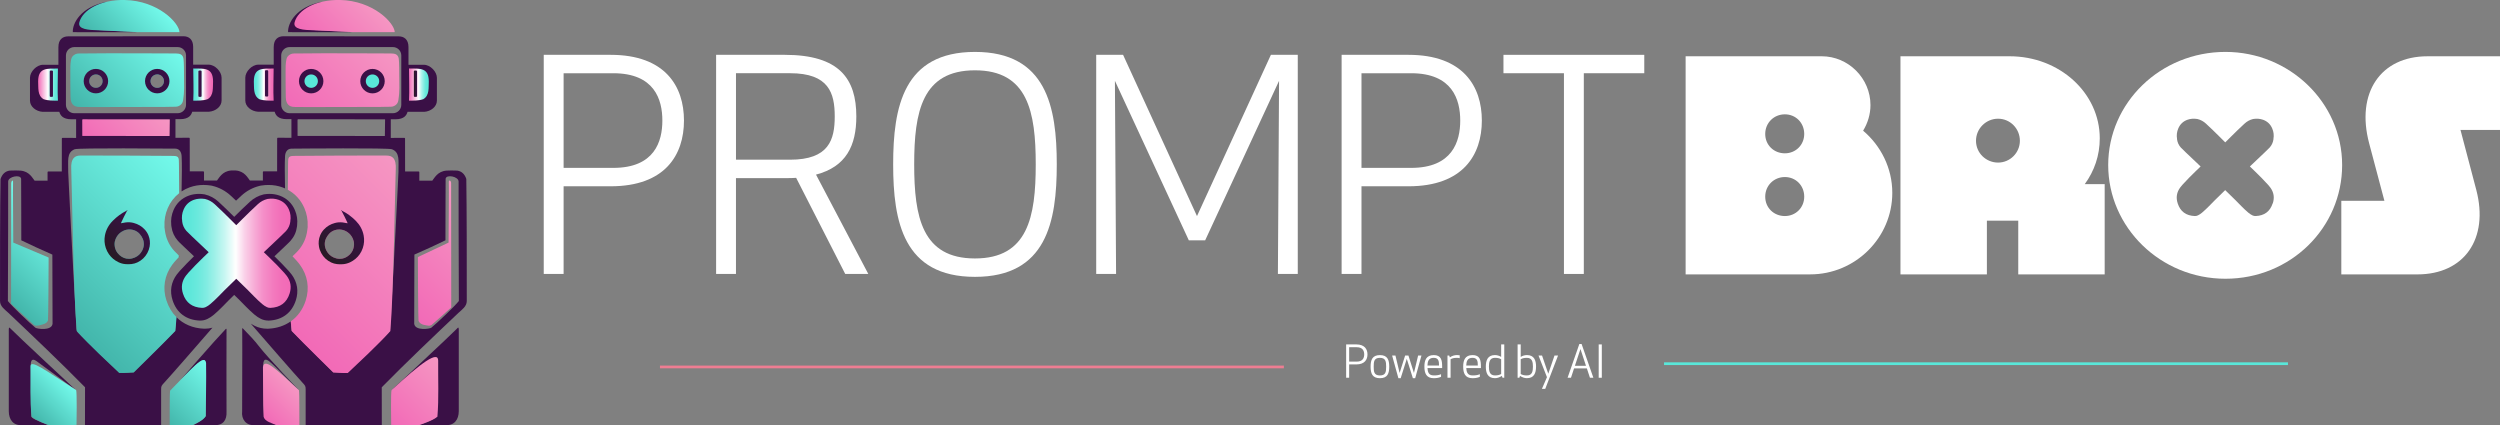 <?xml version="1.0" encoding="UTF-8"?>
<svg id="a" data-name="Layer 1" xmlns="http://www.w3.org/2000/svg" xmlns:xlink="http://www.w3.org/1999/xlink" viewBox="0 0 1292.12 219.81">
  <rect x="0" y="0" width="1292.12" height="219.81" fill="#808080" stroke="none"/>
  <defs>
    <linearGradient id="b" x1="140.74" y1="161.17" x2="211.76" y2="90.15" gradientUnits="userSpaceOnUse">
      <stop offset="0" stop-color="#f26ab7"/>
      <stop offset="1" stop-color="#f596c2"/>
    </linearGradient>
    <linearGradient id="c" x1="29.48" y1="161.29" x2="100.74" y2="90.03" gradientUnits="userSpaceOnUse">
      <stop offset="0" stop-color="#43b6ab"/>
      <stop offset="1" stop-color="#73faeb"/>
    </linearGradient>
    <linearGradient id="d" x1="45.35" y1="61.73" x2="86.27" y2="20.81" xlink:href="#c"/>
    <linearGradient id="e" x1="19.7" y1="43.72" x2="29.93" y2="43.72" gradientUnits="userSpaceOnUse">
      <stop offset="0" stop-color="#f26ab7"/>
      <stop offset=".5" stop-color="#fff"/>
      <stop offset=".52" stop-color="#ecfcfa"/>
      <stop offset=".6" stop-color="#bff5f0"/>
      <stop offset=".69" stop-color="#9af0e8"/>
      <stop offset=".77" stop-color="#7dece1"/>
      <stop offset=".84" stop-color="#69e9dc"/>
      <stop offset=".92" stop-color="#5de7d9"/>
      <stop offset="1" stop-color="#59e7d9"/>
    </linearGradient>
    <linearGradient id="f" x1="99.89" y1="43.72" x2="110.12" y2="43.72" gradientUnits="userSpaceOnUse">
      <stop offset="0" stop-color="#59e7d9"/>
      <stop offset=".07" stop-color="#5de7da"/>
      <stop offset=".15" stop-color="#6be9dd"/>
      <stop offset=".23" stop-color="#82ece2"/>
      <stop offset=".31" stop-color="#a2f1e9"/>
      <stop offset=".4" stop-color="#cbf7f3"/>
      <stop offset=".49" stop-color="#fdfefe"/>
      <stop offset=".5" stop-color="#fff"/>
      <stop offset=".5" stop-color="#fefdfe"/>
      <stop offset=".58" stop-color="#fad0e8"/>
      <stop offset=".67" stop-color="#f7abd6"/>
      <stop offset=".75" stop-color="#f58ec8"/>
      <stop offset=".84" stop-color="#f37abe"/>
      <stop offset=".92" stop-color="#f26eb8"/>
      <stop offset="1" stop-color="#f26ab7"/>
    </linearGradient>
    <linearGradient id="g" x1="131.2" y1="43.72" x2="141.43" y2="43.72" xlink:href="#f"/>
    <linearGradient id="h" x1="211.39" y1="43.72" x2="221.62" y2="43.72" xlink:href="#e"/>
    <linearGradient id="i" x1="86.78" y1="218.81" x2="112.63" y2="192.96" xlink:href="#c"/>
    <linearGradient id="j" x1="16.4" y1="215.45" x2="34.79" y2="197.05" xlink:href="#c"/>
    <linearGradient id="k" x1="53.85" y1="26.15" x2="79.46" y2=".54" xlink:href="#c"/>
    <linearGradient id="l" x1="-3" y1="148.22" x2="29.25" y2="115.97" xlink:href="#c"/>
    <linearGradient id="m" x1="134.92" y1="214.71" x2="151.23" y2="198.4" xlink:href="#b"/>
    <linearGradient id="n" x1="202.64" y1="220.08" x2="231.93" y2="190.79" xlink:href="#b"/>
    <linearGradient id="o" x1="165.11" y1="26.15" x2="190.72" y2=".54" xlink:href="#b"/>
    <linearGradient id="p" x1="156.61" y1="61.73" x2="197.53" y2="20.81" xlink:href="#b"/>
    <linearGradient id="q" x1="204.48" y1="154.33" x2="249.03" y2="109.79" xlink:href="#b"/>
    <linearGradient id="r" x1="51.74" y1="79.39" x2="78.57" y2="52.56" xlink:href="#b"/>
    <linearGradient id="s" data-name="New Gradient Swatch 2" x1="55.25" y1="133.08" x2="55.27" y2="133.08" gradientUnits="userSpaceOnUse">
      <stop offset="0" stop-color="#271a24"/>
      <stop offset="1" stop-color="#3a1046"/>
    </linearGradient>
    <linearGradient id="t" data-name="New Gradient Swatch 2" x1="55.28" y1="133.05" x2="55.3" y2="133.05" xlink:href="#s"/>
    <linearGradient id="u" data-name="New Gradient Swatch 2" x1="55.32" y1="133.04" x2="55.33" y2="133.04" xlink:href="#s"/>
    <linearGradient id="v" data-name="New Gradient Swatch 2" x1="55.35" y1="133.04" x2="55.37" y2="133.04" xlink:href="#s"/>
    <linearGradient id="w" data-name="New Gradient Swatch 2" x1="63.11" y1="114.84" x2="63.13" y2="114.84" xlink:href="#s"/>
    <linearGradient id="x" data-name="New Gradient Swatch 2" x1="63.08" y1="114.81" x2="63.09" y2="114.81" xlink:href="#s"/>
    <linearGradient id="y" data-name="New Gradient Swatch 2" x1="63.06" y1="114.74" x2="63.07" y2="114.74" xlink:href="#s"/>
    <linearGradient id="z" data-name="New Gradient Swatch 2" x1="63.07" y1="114.77" x2="63.07" y2="114.77" xlink:href="#s"/>
    <linearGradient id="aa" data-name="New Gradient Swatch 2" x1="57.33" y1="132.69" x2="73.65" y2="116.37" xlink:href="#s"/>
    <linearGradient id="ab" data-name="New Gradient Swatch 2" x1="167.91" y1="133.33" x2="185.51" y2="115.74" xlink:href="#s"/>
    <linearGradient id="ac" data-name="New Gradient Swatch 2" x1="166.27" x2="166.29" xlink:href="#s"/>
    <linearGradient id="ad" data-name="New Gradient Swatch 2" x1="166.3" y1="133.05" x2="166.32" y2="133.05" xlink:href="#s"/>
    <linearGradient id="ae" data-name="New Gradient Swatch 2" x1="166.33" y1="133.04" x2="166.35" y2="133.04" xlink:href="#s"/>
    <linearGradient id="af" data-name="New Gradient Swatch 2" x1="166.37" y1="133.04" x2="166.39" y2="133.04" xlink:href="#s"/>
    <linearGradient id="ag" data-name="New Gradient Swatch 2" x1="174.13" y1="114.84" x2="174.15" y2="114.84" xlink:href="#s"/>
    <linearGradient id="ah" data-name="New Gradient Swatch 2" x1="174.1" y1="114.81" x2="174.11" y2="114.81" xlink:href="#s"/>
    <linearGradient id="ai" data-name="New Gradient Swatch 2" x1="174.08" y1="114.74" x2="174.09" y2="114.74" xlink:href="#s"/>
    <linearGradient id="aj" data-name="New Gradient Swatch 2" x1="174.09" y1="114.77" x2="174.09" y2="114.77" xlink:href="#s"/>
    <linearGradient id="ak" data-name="New Gradient Swatch 2" x1="213.9" y1="43.27" x2="215.55" y2="43.27" xlink:href="#s"/>
    <linearGradient id="al" x1="93.99" y1="130.9" x2="150.21" y2="130.9" xlink:href="#f"/>
  </defs>
  <path d="m92.84,132.45s-.08-.08-.12-.12c0,.09,0,.18-.01.26.05-.05.09-.1.14-.15Z" style="fill: #3a1046;"/>
  <path d="m241.03,92.55c-.85-2.61-2.48-4.08-4.76-4.38-1.8-.12-4.58-.06-5.51.01-4.67.34-6.28,3.97-7.34,5.2,0,0-3.24.02-6.69,0,0-1.17,0-4.33,0-4.33,0-.28-.1-.43-.42-.44-.31,0-6.11,0-6.94,0,0-.93-.02-13.56-.02-16.94,0-.22-.08-.42-.4-.42-.68,0-6.5.03-6.98.03,0-3.13,0-6.5,0-9.63h2.41c4.58,0,5.78-2.17,6.26-3.85h8.67c3.37-.24,6.5-2.65,6.5-5.78v-11.8c0-3.13-3.37-6.74-6.74-6.74h-7.95v-9.15c0-4.09-2.41-5.54-5.06-5.54-7.95,0-59.53-.06-59.53-.06-2.65,0-5.06,1.44-5.06,5.54v9.15h-7.95c-3.37,0-6.74,3.61-6.74,6.74v11.8c0,3.13,3.13,5.54,6.5,5.78h8.67c.48,1.69,1.69,3.85,6.26,3.85h2.41c0,3.13,0,6.5,0,9.63-.48,0-6.29-.03-6.98-.03-.32,0-.4.2-.4.42,0,3.37-.02,16-.02,16.94-.83,0-6.63,0-6.94,0-.31,0-.42.16-.42.44,0,0,0,3.16,0,4.33-3.46.01-6.69,0-6.69,0-1.05-1.23-2.67-4.86-7.34-5.2h-2.36c-4.67.34-6.28,3.97-7.34,5.2,0,0-3.24.02-6.69,0,0-1.17,0-4.33,0-4.33,0-.28-.1-.43-.42-.44-.31,0-6.11,0-6.94,0,0-.93-.02-13.56-.02-16.94,0-.22-.08-.42-.4-.42-.68,0-6.5.03-6.98.03,0-3.13,0-6.5,0-9.63h2.41c4.58,0,5.78-2.17,6.26-3.85h8.67c3.37-.24,6.5-2.65,6.5-5.78v-11.8c0-3.13-3.37-6.74-6.74-6.74h-7.95v-9.15c0-4.09-2.41-5.54-5.06-5.54,0,0-51.58.06-59.53.06-2.65,0-5.06,1.44-5.06,5.54v9.15h-7.95c-3.37,0-6.74,3.61-6.74,6.74v11.8c0,3.13,3.13,5.54,6.5,5.78h8.67c.48,1.69,1.69,3.85,6.26,3.85h2.41c0,3.13,0,6.5,0,9.63-.48,0-6.29-.03-6.98-.03-.32,0-.4.2-.4.42,0,3.37-.02,16-.02,16.94-.83,0-6.63,0-6.94,0-.31,0-.42.16-.42.44,0,0,0,3.16,0,4.33-3.46.01-6.69,0-6.69,0-1.05-1.23-2.67-4.86-7.34-5.2-.92-.07-3.71-.14-5.51-.01-2.28.3-3.91,1.77-4.76,4.38C.02,106.07-.02,140.16.01,155.57c-.01,2.79,2.52,4.45,4.25,6.06,12.99,12.32,27.15,25.75,39.69,38.52,0,1.63-.03,19.58-.03,19.58h39.36v-18.42c0-1.81.19-1.98,1.66-3.58,4.11-4.48,16.02-18.17,24.87-28.36-1.26.35-2.56.52-3.89.52-.19,0-.37,0-.56-.01-5.73-.23-10.66-2.38-14.27-6.04-.27,4-.49,6.59-.65,7.12-2.09,2.32-14.28,14.14-21.42,21.42-2.13-.04-5.06.36-7.35.22-6.12-5.87-14.73-14.15-21.08-20.46-1.46-1.3-.95-3.5-1.18-5.28-1.57-25.32-4.2-78.08-4.15-77.97.09-5.78-.93-10.06,3.36-11.76,1.81-.76,47.99-.34,51.97-.31,2.22.03,3.27,1.9,3.3,4.18.18,3.4.14,9.91-.04,17.93,1.29-.86,2.7-1.57,4.2-2.11,2.27-.82,4.68-1.23,7.17-1.23,1.18,0,2.4.1,3.62.28l.48.07.46.11c3.6.88,6.8,2.6,9.53,5.13.9.83,1.8,1.68,2.7,2.53.9-.85,1.8-1.7,2.7-2.53,2.72-2.52,5.93-4.24,9.52-5.12l.47-.11.47-.07c1.22-.19,2.44-.28,3.62-.28,2.49,0,4.9.41,7.16,1.23.47.17.92.36,1.37.56-.15-7.31-.18-13.21,0-16.38.03-2.27,1.08-4.14,3.3-4.18,3.99-.04,50.16-.46,51.97.31,4.28,1.7,3.27,5.99,3.36,11.76.06-.1-2.58,52.66-4.15,77.97-.23,1.78.28,3.98-1.18,5.28-6.35,6.31-14.96,14.59-21.08,20.46-2.28.14-5.22-.26-7.35-.22-7.14-7.28-19.32-19.1-21.42-21.42-.12-.42-.29-2.16-.49-4.88-3.23,2.29-7.18,3.62-11.61,3.8-.22,0-.4.01-.58.01-2.25,0-4.43-.5-6.46-1.49-.63-.31-1.29-.68-1.98-1.11,8.95,10.32,22.28,25.65,26.68,30.45,1.47,1.6,1.66,1.77,1.66,3.58v18.42h39.36s-.03-17.95-.03-19.58c12.54-12.77,26.7-26.2,39.69-38.52,1.73-1.61,4.26-3.27,4.25-6.06.03-15.41,0-49.49-.24-63.01ZM18.26,169.34c-2.99-2.41-11.93-10.92-14.18-13.75.14-17.58.14-59.7.14-61.77,0-2.59,6.43-3.85,6.7-1.4.1,10.1.03,21.87.09,31.79,3.68,1.84,11.06,5.2,16.05,7.38.07,6.9.1,29.31.1,35.77-.49,3.82-8.26,2.63-8.91,1.98Zm20.16-110.82c-2.4,0-4.34-1.94-4.34-4.34v-25.51c0-2.4,1.94-4.34,4.34-4.34h53.39c2.4,0,4.34,1.94,4.34,4.34v25.51c0,2.4-1.94,4.34-4.34,4.34h-53.39Zm111.26,0c-2.4,0-4.34-1.94-4.34-4.34v-25.51c0-2.4,1.94-4.34,4.34-4.34h53.39c2.4,0,4.34,1.94,4.34,4.34v25.51c0,2.4-1.94,4.34-4.34,4.34h-53.39Zm49.24,11.67c0,.09-.07.1-.13.1-2.17,0-40.52-.04-44.86-.05-.06,0-.13-.04-.13-.11-.05-2.85.03-5.87-.02-8.19,0,0,0,0,0,0,0-.16.14-.3.3-.3,5.18,0,42.43.02,44.84.03.06,0,.11.05.11.11-.04,2.67-.07,5.62-.11,8.4Zm24.07,99.14c-.65.65-8.42,1.83-8.91-1.98,0-6.46.03-28.86.1-35.77,5-2.18,12.38-5.53,16.05-7.38.06-9.92,0-21.69.09-31.79.28-2.45,6.7-1.2,6.7,1.4,0,2.07,0,44.19.14,61.77-2.24,2.82-11.19,11.34-14.18,13.75Z" style="fill: #3a1046;"/>
  <path d="m199.68,80.38c-16.54,0-31.11.04-47.87.2-3.38.03-2.78,1.37-2.93,4.81-.03.77-.09,5.6-.11,12.7,3.79,2.08,6.76,5.34,8.52,9.41,1.32,3.06,1.9,6.26,1.71,9.55l.04.22-.24,1.84c-.51,3.97-2.11,7.5-4.75,10.48-.42.48-1.07,1.16-2.87,2.87.64.67,1.27,1.35,1.89,2.03.66.72,1.3,1.5,1.9,2.31,4.06,5.49,5.13,12.11,2.99,18.64-1.47,4.54-4.14,8.17-7.67,10.66.13,1.78.27,3.43.43,4.94,6.66,6.97,21.55,21.5,21.55,21.5,0,0,5.01.35,7.48.24,4.57-4.33,15.75-14.64,22-21.67,1.71-19.94,2.52-78.5,2.8-83.64.31-5.75-1.86-7.07-4.87-7.07Zm-19.26,51.49c-1.45,1.31-3.1,1.95-4.94,1.92-1.01-.02-2.01-.25-3-.69-1.66-.74-2.91-1.92-3.75-3.52-.51-.97-.8-1.95-.87-2.95-.08-1.09.09-2.14.51-3.14.4-.95.96-1.82,1.67-2.6.79-.87,1.74-1.5,2.85-1.88,1.22-.42,2.46-.52,3.72-.28,1.02.19,1.97.58,2.85,1.16,1.34.88,2.33,2.1,2.98,3.66.38.92.56,1.85.53,2.79-.07,2.21-.92,4.06-2.56,5.54Z" style="fill: url(#b);"/>
  <path d="m86.05,155.41c-2.13-6.52-1.06-13.14,3.01-18.64.59-.79,1.23-1.58,1.91-2.31.45-.5.91-.99,1.38-1.48,0-.33.01-.65.02-.98-1.43-1.37-2.01-1.98-2.39-2.41-2.65-2.98-4.25-6.51-4.76-10.48l-.24-1.85.04-.22c-.19-3.28.39-6.48,1.71-9.54,1.32-3.06,3.34-5.66,5.87-7.65-.01-8.05-.08-13.62-.11-14.46-.15-3.44.45-4.78-2.93-4.81-16.75-.15-31.32-.19-47.87-.2-3,0-5.18,1.32-4.87,7.07.28,5.15,1.09,63.7,2.8,83.64,6.24,7.03,17.43,17.34,22,21.67,2.47.11,7.48-.24,7.48-.24,0,0,14.89-14.53,21.55-21.5.21-2.09.41-4.47.58-7.06-2.3-2.29-4.07-5.17-5.17-8.57Zm-11.73-28.79c-.07,1-.36,1.99-.87,2.95-.84,1.6-2.09,2.78-3.75,3.52-.99.44-1.98.67-3,.69-1.84.03-3.49-.61-4.94-1.92-1.64-1.48-2.49-3.33-2.56-5.54-.03-.94.15-1.87.53-2.79.65-1.56,1.64-2.78,2.98-3.66.88-.58,1.84-.97,2.85-1.16,1.26-.23,2.5-.14,3.72.28,1.11.39,2.07,1.01,2.85,1.88.71.78,1.26,1.65,1.67,2.6.42,1,.59,2.04.51,3.14Z" style="fill: url(#c);"/>
  <path d="m95.07,34.83c-.03-1.97-.11-3.44-.23-4.41-.21-1.6-1.11-2.5-2.72-2.7-.45-.06-.9-.09-1.36-.09-4.24-.05-8.48-.07-12.73-.05-1.54,0-2.99,0-4.35,0-11.01-.09-22.01-.06-33.02.07-.84.01-1.6.24-2.28.7-.86.55-1.39,1.31-1.59,2.28-.22,1.07-.35,2.18-.41,3.34,0,.18-.02,1.3-.03,3.36-.02,4.45.02,8.81.11,13.06.01.45.05.9.13,1.34.28,1.61,1.08,2.69,2.4,3.23.53.21,1.36.33,2.5.34,6.52.06,13.04.07,19.56,0,1.44-.01,2.89-.01,4.35,0,5.22.03,10.45.03,15.67-.03,1.98.04,3.97.02,5.95-.05.68-.02,1.46-.03,2.35-.03,1.2,0,1.99-.04,2.35-.14,1.01-.29,1.79-.83,2.34-1.63.28-.41.48-.98.6-1.71.33-2.08.5-4.17.5-6.27,0-3.54-.03-7.07-.09-10.61Zm-45.5,10.58c-1.92,0-3.47-1.55-3.47-3.47s1.55-3.47,3.47-3.47,3.47,1.55,3.47,3.47-1.55,3.47-3.47,3.47Zm31.7,0c-1.92,0-3.47-1.55-3.47-3.47s1.55-3.47,3.47-3.47,3.47,1.55,3.47,3.47-1.55,3.47-3.47,3.47Z" style="fill: url(#d);"/>
  <path d="m18.78,186.58c2.48,1.76,20.39,14.98,20.39,14.98,0,0-30.48-28.35-33.74-31.75-.38-.42-.89-.99-.89.47v42.23c0,4.42,2.42,7.62,7.02,7.19,3.73-.04,7.47-.04,11.2,0l2.35.04c-2.23-.99-6.6-2.38-8.52-3.87-.18-.13-.29-.33-.33-.54-.61-7.86-.17-15.89-.3-23.79,0-2.07-.87-7.5,2.82-4.95Z" style="fill: #3a1046;"/>
  <path d="m117.08,170.51c.06-.81-.2-.68-.59-.27-5.2,5.39-23.08,25.97-23.08,25.97,0,0,7.55-7.62,10.03-9.38,3.68-2.55,2.82,2.88,2.82,4.95-.13,7.9-.07,15.4-.02,23.27-.83,1.75-3.96,3.28-6.47,4.69,0,0,7.34-.04,11.08,0,4.62.12,6.41-2.77,6.23-6.88.03-14.08-.12-28.27,0-42.34Z" style="fill: #3a1046;"/>
  <path d="m182.13,16.62c-3.57-.45-16.63-.66-20.68-1.19-2.5-.39-5.57-1.7-5.57-4.11,0-3.43,1.61-4.38,4.33-6.02,1.55-.91,5.06-2.65,6.02-4.33-13.25,2.65-17.58,11.08-17.34,15.65,6.5,0,22.72.11,33.23,0Z" style="fill: #3a1046;"/>
  <path d="m70.87,16.62c-3.57-.45-16.63-.66-20.68-1.19-2.5-.39-5.57-1.7-5.57-4.11,0-3.43,1.61-4.38,4.33-6.02,1.55-.91,5.06-2.65,6.02-4.33-13.25,2.65-17.58,11.08-17.34,15.65,6.5,0,22.72.11,33.23,0Z" style="fill: #3a1046;"/>
  <path d="m236.23,169.81c-3.26,3.4-33.74,31.75-33.74,31.75,0,0,17.91-13.22,20.39-14.98,3.68-2.55,2.82,2.88,2.82,4.95-.13,7.9.31,15.92-.3,23.79-.04.22-.15.41-.33.54-1.92,1.49-6.29,2.89-8.52,3.87l2.35-.04c3.73-.04,7.47-.04,11.2,0,4.6.43,7.02-2.77,7.02-7.19v-42.23c0-1.46-.51-.89-.89-.47Z" style="fill: #3a1046;"/>
  <path d="m125.6,169.81c-.38-.42-.56.11-.41.51.12,14.07-.07,28.18-.04,42.26-.49,4.01,1.98,7.55,6.58,7.12,3.73-.04,7.47-.04,11.2,0v-.09c-2.12-1.14-4.24-2.26-6.17-3.75-.18-.13-.29-.33-.33-.54-.61-7.86-.17-15.89-.3-23.79,0-2.07-.87-7.5,2.82-4.95,2.48,1.76,14.54,14.45,15.56,15.1,0,0-16.35-17.14-20.34-22.31-2.87-3.76-5.3-6.15-8.56-9.55Z" style="fill: #3a1046;"/>
  <path d="m29.93,35.41c0,5.3-.28,11.25,0,16.62-2.22,0-5.19.05-7.41-.77-3.3-1.9-2.62-6.11-2.82-9.15.03-7.23,4.44-6.63,10.23-6.69Z" style="fill: url(#e);"/>
  <path d="m110.12,42.1c-.19,3.05.48,7.25-2.82,9.15-2.22.82-5.19.77-7.41.77.28-5.36,0-11.32,0-16.62,5.79.06,10.2-.54,10.23,6.69Z" style="fill: url(#f);"/>
  <path d="m141.43,35.41c0,5.3-.28,11.25,0,16.62-2.22,0-5.19.05-7.41-.77-3.3-1.9-2.62-6.11-2.82-9.15.03-7.23,4.44-6.63,10.23-6.69Z" style="fill: url(#g);"/>
  <path d="m221.62,42.1c-.19,3.05.48,7.25-2.82,9.15-2.22.82-5.19.77-7.41.77.28-5.36,0-11.32,0-16.62,5.79.06,10.2-.54,10.23,6.69Z" style="fill: url(#h);"/>
  <path d="m106.51,187.65c-.66-5.35-7.98,3.53-18.59,14.27-.3,1.73-.18,14.68-.22,17.82,1.06,0,8.45,0,11.74.07,2.64-1.21,5.44-2.56,6.92-4.71,0-8.54.33-18.07.15-27.45Z" style="fill: url(#i);"/>
  <path d="m15.77,189.37c-.01-3.81,7.6,1.96,23.58,12.24.46.86.25,16.68.2,18.02-1.02-.02-11.08.15-14.28.15-1.1-.44-6.72-2.42-9.01-4.46-.78-9.69-.41-16.25-.5-25.95Z" style="fill: url(#j);"/>
  <path d="m64.36,0c-12.28-.24-21.7,5.05-23.36,11.56-.93,3.66,4.86,3.96,9.63,4.09,3.86.11,14.69.72,20.47.96h21.67C92.54,11.81,81.7.35,64.36,0Z" style="fill: url(#k);"/>
  <path d="m25.14,133.24c0-.07-.03-.14-.09-.17,0,0-18.16-7.68-18.18-7.68,0-.56-.25-31.32-.12-31.46-.03-.73-.25-.82-.69-.26-.09.12-.18.41-.27.86-.05.26-.06,62.45-.06,62.45,0,0,11.93,11.17,11.97,11.08.14.06.74.29.89.29.53,0,1.05-.05,1.56-.15.79-.15,1.78-.5,2.01-.55.57-.14,1.09-.37,1.56-.7.49-.34.85-.78,1.08-1.32.15-.35.35-26.09.33-32.38Z" style="fill: url(#l);"/>
  <path d="m135.91,189.81c.66-5.35,7.29,1.52,18.59,11.86.3,1.73.18,14.92.22,18.06-1.06,0-8.45,0-11.74.07-2.64-1.21-6.04-1.91-6.72-4.33-.35-8.48-.23-16.18-.35-25.67Z" style="fill: url(#m);"/>
  <path d="m226.47,186.41c.06-5.36-8.74,1.02-24.08,15.2-.46.86-.25,16.68-.2,18.02,1.02-.02,11.08.15,14.28.15,1.1-.44,7.32-2.38,9.61-4.42.78-9.69.3-19.25.39-28.95Z" style="fill: url(#n);"/>
  <path d="m175.62,0c-12.28-.24-21.7,5.05-23.36,11.56-.93,3.66,4.86,3.96,9.63,4.09,3.86.11,14.69.72,20.47.96h21.67c-.24-4.82-11.08-16.28-28.42-16.62Z" style="fill: url(#o);"/>
  <path d="m206.33,34.83c-.03-1.97-.11-3.44-.23-4.41-.21-1.6-1.11-2.5-2.72-2.7-.45-.06-.9-.09-1.36-.09-4.24-.05-8.48-.07-12.73-.05-1.54,0-2.99,0-4.35,0-11.01-.09-22.01-.06-33.02.07-.84.01-1.6.24-2.28.7-.86.55-1.39,1.31-1.59,2.28-.22,1.07-.35,2.18-.41,3.34,0,.18-.02,1.3-.03,3.36-.02,4.45.02,8.81.11,13.06.01.45.05.9.13,1.34.28,1.61,1.08,2.69,2.4,3.23.53.21,1.36.33,2.5.34,6.52.06,13.04.07,19.56,0,1.44-.01,2.89-.01,4.35,0,5.22.03,10.45.03,15.67-.03,1.98.04,3.97.02,5.95-.05.68-.02,1.46-.03,2.35-.03,1.2,0,1.99-.04,2.35-.14,1.01-.29,1.79-.83,2.34-1.63.28-.41.48-.98.6-1.71.33-2.08.5-4.17.5-6.27,0-3.54-.03-7.07-.09-10.61Z" style="fill: url(#p);"/>
  <path d="m216.32,165.86c.23.53.59.97,1.08,1.32.47.33.99.56,1.56.7.23.06.74.16,1.53.31.51.1,1.03.15,1.56.15.15,0,.75-.22.89-.29.04.09,10.28-9.15,10.28-9.15,0,0-.01-64.12-.06-64.38-.09-.45-.17-.73-.27-.86-.43-.56-.9-.47-.93.26.13.15-.11,30.9-.12,31.46-.02,0-15.77,7.44-15.77,7.44-.05.03-.09.09-.09.17-.01,6.29.18,32.51.33,32.86Z" style="fill: url(#q);"/>
  <path d="m42.53,70.15c-.05-2.85.03-5.87-.02-8.19,0,0,0,0,0,0,0-.16.14-.3.3-.3,5.18,0,42.43.02,44.84.03.06,0,.11.05.11.11-.04,2.67-.07,5.62-.11,8.4,0,.09-.07.1-.13.1-2.17,0-40.52-.04-44.86-.05-.06,0-.13-.04-.13-.11Z" style="fill: url(#r);"/>
  <path d="m55.25,133.09s0,0,0-.01c0,0,0,0,.01,0,0,0-.01.01-.02.02Z" style="fill: url(#s);"/>
  <path d="m55.28,133.06s.01,0,.02,0c0,0-.01,0-.02,0Z" style="fill: url(#t);"/>
  <path d="m55.32,133.04s.01,0,.02,0c0,0-.01,0-.02,0Z" style="fill: url(#u);"/>
  <path d="m55.35,133.04s.01,0,.02,0c0,0-.01,0-.02,0Z" style="fill: url(#v);"/>
  <path d="m63.13,114.85s0,0,0,0c0,0-.01,0-.02-.01,0,0,.01.01.02.01Z" style="fill: url(#w);"/>
  <path d="m63.09,114.82s0-.01-.01-.02c0,0,0,.01.01.02Z" style="fill: url(#x);"/>
  <path d="m63.07,114.73s0,.01,0,.02c0,0,0-.01,0-.02Z" style="fill: url(#y);"/>
  <path d="m63.07,114.78s0-.01,0-.02c0,0,0,.01,0,.02Z" style="fill: url(#z);"/>
  <path d="m76.73,121.66c-.45-1.12-1.1-2.14-1.94-3.05-1.52-1.65-3.42-2.78-5.7-3.38-1.33-.35-2.68-.45-4.05-.28-.84.1-1.67.25-2.5.44,0-.1.06-.27.17-.51,1-2.16,1.88-3.93,2.64-5.31.02-.03.03-.09.04-.17,0-.05.03-.1.06-.14.25-.25.39-.44.44-.56.04-.12,0-.14-.12-.08-.13.15-.29.26-.47.35-2.53,1.27-4.87,2.99-7.02,5.15-2.16,2.18-3.51,4.7-4.05,7.57-.41,2.18-.26,4.33.44,6.45.39,1.18.93,2.26,1.62,3.24,1.26,1.8,2.91,3.18,4.97,4.16,1.15.55,2.36.88,3.64.98,1.05.09,2.09.07,3.13-.05,1.06-.13,2.06-.41,2.98-.84,2.24-1.06,3.95-2.67,5.13-4.83.59-1.09.99-2.22,1.2-3.41.34-1.98.14-3.89-.61-5.74Zm-2.4,4.96c-.07,1-.36,1.99-.87,2.95-.84,1.6-2.09,2.78-3.75,3.52-.99.44-1.98.67-3,.69-1.84.03-3.49-.61-4.94-1.92-1.64-1.48-2.49-3.33-2.56-5.54-.03-.94.15-1.87.53-2.79.65-1.56,1.64-2.78,2.98-3.66.88-.58,1.84-.97,2.85-1.16,1.26-.23,2.5-.14,3.72.28,1.11.39,2.07,1.01,2.85,1.88.71.78,1.26,1.65,1.67,2.6.42,1,.59,2.04.51,3.14Z" style="fill: url(#aa);"/>
  <path d="m187.96,121.71c-.54-2.86-1.89-5.38-4.05-7.57-2.15-2.16-4.48-3.88-7.02-5.15-.18-.09-.33-.21-.47-.35-.12-.06-.16-.04-.12.08.04.12.19.3.44.56.03.04.05.09.06.14,0,.08.02.14.04.17.77,1.38,1.65,3.15,2.64,5.31.11.24.17.41.17.51-.83-.19-1.66-.34-2.5-.44-1.37-.17-2.72-.08-4.05.28-2.27.6-4.17,1.73-5.7,3.38-.84.91-1.48,1.92-1.94,3.05-.75,1.84-.95,3.76-.61,5.74.2,1.18.6,2.32,1.2,3.41,1.18,2.16,2.89,3.77,5.13,4.83.92.43,1.91.72,2.98.84,1.03.12,2.08.14,3.13.05,1.27-.11,2.49-.44,3.64-.98,2.05-.98,3.71-2.36,4.97-4.16.69-.98,1.23-2.06,1.62-3.24.7-2.12.85-4.27.44-6.45Zm-7.53,10.16c-1.45,1.31-3.1,1.95-4.94,1.92-1.01-.02-2.01-.25-3-.69-1.66-.74-2.91-1.92-3.75-3.52-.51-.97-.8-1.95-.87-2.95-.08-1.09.09-2.14.51-3.14.4-.95.96-1.82,1.67-2.6.79-.87,1.74-1.5,2.85-1.88,1.22-.42,2.46-.52,3.72-.28,1.02.19,1.97.58,2.85,1.16,1.34.88,2.33,2.1,2.98,3.66.38.92.56,1.85.53,2.79-.07,2.21-.92,4.06-2.56,5.54Z" style="fill: url(#ab);"/>
  <path d="m166.27,133.09s0,0,0-.01c0,0,0,0,.01,0,0,0-.01.01-.02.02Z" style="fill: url(#ac);"/>
  <path d="m166.3,133.06s.01,0,.02,0c0,0-.01,0-.02,0Z" style="fill: url(#ad);"/>
  <path d="m166.33,133.04s.01,0,.02,0c0,0-.01,0-.02,0Z" style="fill: url(#ae);"/>
  <path d="m166.37,133.04s.01,0,.02,0c0,0-.01,0-.02,0Z" style="fill: url(#af);"/>
  <path d="m174.15,114.85s0,0,0,0c0,0-.01,0-.02-.01,0,0,.01.01.02.01Z" style="fill: url(#ag);"/>
  <path d="m174.11,114.82s0-.01-.01-.02c0,0,0,.01.01.02Z" style="fill: url(#ah);"/>
  <path d="m174.09,114.73s0,.01,0,.02c0,0,0-.01,0-.02Z" style="fill: url(#ai);"/>
  <path d="m174.09,114.78s0-.01,0-.02c0,0,0,.01,0,.02Z" style="fill: url(#aj);"/>
  <path d="m49.57,35.61c-3.49,0-6.32,2.83-6.32,6.32s2.83,6.32,6.32,6.32,6.32-2.83,6.32-6.32-2.83-6.32-6.32-6.32Zm0,9.79c-1.92,0-3.47-1.55-3.47-3.47s1.55-3.47,3.47-3.47,3.47,1.55,3.47,3.47-1.55,3.47-3.47,3.47Z" style="fill: #3a1046;"/>
  <path d="m81.27,35.61c-3.49,0-6.32,2.83-6.32,6.32s2.83,6.32,6.32,6.32,6.32-2.83,6.32-6.32-2.83-6.32-6.32-6.32Zm0,9.79c-1.92,0-3.47-1.55-3.47-3.47s1.55-3.47,3.47-3.47,3.47,1.55,3.47,3.47-1.55,3.47-3.47,3.47Z" style="fill: #371044;"/>
  <rect x="25.71" y="36.47" width="1.66" height="13.6" rx=".4" ry=".4" style="fill: #3a1046;"/>
  <rect x="102.53" y="36.47" width="1.66" height="13.6" rx=".4" ry=".4" style="fill: #3a1046;"/>
  <rect x="136.97" y="36.29" width="1.66" height="13.6" rx=".4" ry=".4" style="fill: #3a1046;"/>
  <rect x="213.9" y="36.47" width="1.66" height="13.6" rx=".4" ry=".4" style="fill: url(#ak);"/>
  <circle cx="160.83" cy="41.94" r="6.32" style="fill: #3a1046;"/>
  <circle cx="160.83" cy="41.94" r="3.47" style="fill: #59e7d9;"/>
  <circle cx="192.53" cy="41.94" r="6.32" style="fill: #3a1046;"/>
  <circle cx="192.53" cy="41.94" r="3.47" style="fill: #59e7d9;"/>
  <path d="m138.56,165.67c-1.28,0-2.52-.29-3.68-.85-.53-.26-1.09-.58-1.72-.98-.54-.35-1.1-.77-1.65-1.24-1.5-1.28-2.96-2.66-4.35-4.07-2-2.04-3.08-3.14-3.26-3.32-.95-.93-1.9-1.86-2.85-2.79-.95.93-1.9,1.86-2.85,2.79-.17.18-1.26,1.28-3.25,3.32-1.39,1.42-2.86,2.79-4.36,4.08-.55.47-1.1.89-1.64,1.24-.63.41-1.2.73-1.73.99-1.15.56-2.38.85-3.67.85-.11,0-.21,0-.32,0-6.95-.28-11.92-3.99-14.01-10.46-1.55-4.73-.81-9.35,2.15-13.34.48-.65,1.01-1.29,1.56-1.89,2.35-2.58,4.82-5.12,7.33-7.55-1.79-1.7-3.46-3.28-5.06-4.79-2.24-2.11-2.92-2.83-3.27-3.22-1.84-2.07-2.95-4.53-3.31-7.29l-.1-.75v-.06c-.29-2.68.1-5.3,1.18-7.79,1.54-3.57,4.28-6.14,7.9-7.45,1.63-.59,3.38-.89,5.2-.89.9,0,1.83.07,2.77.22l.19.03.19.05c2.64.64,4.99,1.91,6.99,3.76,2.74,2.53,5.46,5.16,8.09,7.8l.02.02s.01-.01.02-.02c2.63-2.65,5.36-5.27,8.1-7.8,2-1.85,4.35-3.11,6.99-3.76l.19-.05.19-.03c.94-.14,1.87-.22,2.77-.22,1.82,0,3.57.3,5.2.89,3.63,1.31,6.36,3.89,7.9,7.46,1.08,2.49,1.47,5.11,1.16,7.79v.06s-.08.74-.08.74c-.36,2.77-1.47,5.22-3.31,7.29-.35.39-1.03,1.11-3.27,3.22-1.61,1.51-3.28,3.1-5.06,4.79,2.52,2.44,4.98,4.98,7.34,7.56.55.59,1.07,1.23,1.56,1.89,2.95,3.99,3.69,8.61,2.14,13.36-2.08,6.45-7.05,10.17-13.99,10.44-.12,0-.22,0-.33,0Z" style="fill: #3a1046;"/>
  <path d="m148.16,142.52c-.39-.53-.81-1.04-1.26-1.53-2.48-2.72-5.04-5.35-7.69-7.89-1.13-1.08-2.08-1.99-2.85-2.74,2.83-2.7,5.67-5.39,8.51-8.06,1.58-1.49,2.58-2.47,2.99-2.93,1.23-1.39,1.96-3.01,2.2-4.87l-.02-.09c.36-2.13.12-4.17-.73-6.13-1.06-2.44-2.82-4.11-5.29-5-1.74-.63-3.65-.78-5.75-.45-1.89.46-3.56,1.36-4.99,2.69-2.71,2.5-5.36,5.06-7.96,7.67-1.22,1.23-2.29,2.29-3.21,3.2-.92-.91-1.99-1.98-3.21-3.2-2.6-2.61-5.26-5.17-7.96-7.67-1.44-1.33-3.1-2.23-4.99-2.69-2.1-.32-4.02-.17-5.75.45-2.47.89-4.24,2.56-5.29,5-.85,1.96-1.09,4.01-.73,6.13l-.02.09c.24,1.86.97,3.48,2.2,4.87.41.46,1.41,1.44,2.99,2.93,2.85,2.68,5.68,5.37,8.51,8.06-.78.75-1.72,1.66-2.85,2.74-2.65,2.54-5.21,5.17-7.69,7.89-.45.49-.87,1-1.26,1.53-2.08,2.82-2.58,5.9-1.48,9.26,1.51,4.69,4.81,7.13,9.88,7.34.65.02,1.27-.11,1.85-.39.37-.18.79-.42,1.26-.72.37-.24.75-.53,1.15-.87,1.41-1.21,2.77-2.48,4.07-3.81,2.19-2.24,3.29-3.36,3.31-3.37,2-1.96,4.01-3.92,6.02-5.88,2.01,1.96,4.02,3.91,6.02,5.88.01,0,1.11,1.13,3.31,3.37,1.3,1.33,2.66,2.6,4.07,3.81.39.34.78.63,1.15.87.47.3.89.54,1.26.72.58.29,1.2.42,1.85.39,5.08-.2,8.37-2.65,9.88-7.34,1.1-3.36.61-6.45-1.48-9.26Z" style="fill: url(#al);"/>
  <path d="m871.21,29.08h70.32c13.81,0,25.22,11.41,25.22,25.22,0,4.79-1.41,9.3-3.8,13.25,9.16,7.75,15.08,19.31,15.08,32.13,0,23.11-19.02,42.13-42.42,42.13h-64.4V29.08Zm61.3,40.16c0-5.78-4.37-10.15-10.01-10.15s-10.15,4.37-10.15,10.15,4.51,10,10.15,10,10.01-4.37,10.01-10Zm0,32.41c0-5.78-4.37-10.15-10.01-10.15s-10.15,4.37-10.15,10.15,4.51,10.01,10.15,10.01,10.01-4.37,10.01-10.01Z" style="fill: #fff;"/>
  <path d="m982.25,29.08h56.37c25.93,0,46.64,19.02,46.64,42.42,0,8.88-2.82,16.91-7.75,23.67h10.29v46.64h-44.67v-27.76h-16.21v27.76h-44.67V29.08Zm61.72,43.68c0-6.34-5.07-11.41-11.27-11.41s-11.41,5.07-11.41,11.41,5.21,11.27,11.41,11.27,11.27-5.07,11.27-11.27Z" style="fill: #fff;"/>
  <path d="m1210.11,103.77h22.26l-7.89-29.73c-6.9-26.07,5.92-44.95,30.16-44.95h37.48v38.05h-20.43l8.17,31c6.62,25.22-6.2,43.68-30.44,43.68h-39.32v-38.05Z" style="fill: #fff;"/>
  <path d="m1150.22,26.83c-33.68,0-60.6,26.35-60.6,58.48s26.92,58.76,60.6,58.76,60.31-26.35,60.31-58.76-27.34-58.48-60.31-58.48Zm24.4,78.29c-1.35,4.18-4.28,6.36-8.81,6.54-.58.02-1.13-.09-1.65-.35-.33-.16-.7-.37-1.12-.64-.33-.21-.67-.47-1.02-.77-1.26-1.08-2.47-2.21-3.63-3.4-1.95-1.99-2.93-2.99-2.95-3-1.78-1.75-3.57-3.49-5.36-5.24-1.79,1.74-3.58,3.49-5.36,5.24-.01,0-.99,1.01-2.95,3-1.16,1.18-2.37,2.32-3.63,3.4-.35.3-.69.56-1.02.77-.42.27-.79.48-1.12.64-.52.25-1.07.37-1.65.35-4.52-.18-7.46-2.36-8.81-6.54-.98-2.99-.54-5.74,1.32-8.25.35-.47.72-.93,1.12-1.36,2.21-2.42,4.49-4.76,6.86-7.03,1.01-.96,1.85-1.77,2.54-2.44-2.52-2.4-5.05-4.8-7.58-7.19-1.41-1.33-2.3-2.2-2.66-2.61-1.1-1.23-1.75-2.68-1.96-4.34l.02-.08c-.32-1.89-.11-3.72.65-5.46.94-2.17,2.51-3.66,4.72-4.46,1.55-.56,3.26-.69,5.13-.4,1.69.41,3.17,1.21,4.45,2.4,2.41,2.23,4.78,4.51,7.1,6.84,1.09,1.09,2.04,2.04,2.86,2.85.82-.81,1.78-1.76,2.86-2.85,2.32-2.33,4.68-4.61,7.1-6.84,1.28-1.19,2.76-1.98,4.45-2.4,1.87-.29,3.58-.15,5.13.4,2.2.8,3.78,2.28,4.72,4.46.76,1.75.97,3.57.65,5.46l.02.08c-.21,1.66-.87,3.1-1.96,4.34-.36.41-1.25,1.28-2.66,2.61-2.54,2.39-5.06,4.78-7.58,7.19.69.67,1.54,1.48,2.54,2.44,2.36,2.26,4.65,4.61,6.86,7.03.4.43.77.89,1.12,1.36,1.86,2.51,2.3,5.26,1.32,8.25Z" style="fill: #fff;"/>
  <path d="m291.3,141.58h-10.27V28.34h34.58c28.24,0,37.9,16.31,37.9,33.97s-9.66,33.97-37.9,33.97h-24.31v45.3Zm0-54.81h25.67c21.29,0,25.37-13.59,25.37-24.46s-4.08-24.46-25.37-24.46h-25.67v48.92Z" style="fill: #fff;"/>
  <path d="m380.39,141.58h-10.27V28.34h35.48c28.24,0,36.99,12.38,36.99,31.86,0,15.1-5.28,25.97-20.84,30.05l27.03,51.34h-11.93l-25.37-49.68c-1.66.15-3.32.15-4.98.15h-26.12v49.53Zm0-59.04h27.94c20.08,0,23.1-10.27,23.1-22.35s-3.02-22.35-23.1-22.35h-27.94v44.7Z" style="fill: #fff;"/>
  <path d="m461.63,84.96c0-29.6,5.28-58.13,42.28-58.13s42.28,28.54,42.28,58.13-5.28,58.13-42.28,58.13-42.28-28.54-42.28-58.13Zm73.69,0c0-27.18-4.08-48.62-31.41-48.62s-31.41,21.44-31.41,48.62,4.08,48.62,31.41,48.62,31.41-21.44,31.41-48.62Z" style="fill: #fff;"/>
  <path d="m622.9,124.22h-8.46l-38.2-82.45.6,99.81h-10.27V28.34h13.89l38.2,83.35,38.2-83.35h13.89v113.25h-10.27l.6-99.81-38.2,82.45Z" style="fill: #fff;"/>
  <path d="m703.68,141.58h-10.27V28.34h34.58c28.24,0,37.9,16.31,37.9,33.97s-9.66,33.97-37.9,33.97h-24.31v45.3Zm0-54.81h25.67c21.29,0,25.37-13.59,25.37-24.46s-4.08-24.46-25.37-24.46h-25.67v48.92Z" style="fill: #fff;"/>
  <path d="m818.59,37.85v103.74h-10.27V37.85h-31.26v-9.51h72.78v9.51h-31.26Z" style="fill: #fff;"/>
  <rect x="341.1" y="188.95" width="322.47" height="1.41" style="fill: #ee7d92;"/>
  <rect x="860.06" y="187.27" width="322.47" height="1.41" style="fill: #59e7d9;"/>
  <path d="m697.31,195.24h-1.56v-17.23h5.26c4.3,0,5.77,2.48,5.77,5.17s-1.47,5.17-5.77,5.17h-3.7v6.89Zm0-8.34h3.91c3.24,0,3.86-2.07,3.86-3.72s-.62-3.72-3.86-3.72h-3.91v7.44Z" style="fill: #fff;"/>
  <path d="m713.21,195.47c-3.93,0-4.82-2.46-4.82-5.97s.9-5.97,4.82-5.97,4.82,2.46,4.82,5.97-.87,5.97-4.82,5.97Zm0-10.52c-3.03,0-3.22,1.95-3.22,4.55s.18,4.55,3.22,4.55,3.22-1.95,3.22-4.55-.23-4.55-3.22-4.55Z" style="fill: #fff;"/>
  <path d="m734.68,183.75l-3.24,11.72h-1.2l-3.15-9.99-3.15,9.99h-1.19l-3.24-11.72h1.72l2.16,9.01,2.85-9.01h1.7l2.85,9.01,2.16-9.01h1.72Z" style="fill: #fff;"/>
  <path d="m741,183.52c3.91,0,4.37,2.67,4.37,5.97v.74h-7.58c.09,2,.62,3.81,3.22,3.81,1.65,0,2.66-.16,3.79-.64v1.38c-1.29.57-2.66.69-3.79.69-3.88,0-4.82-2.66-4.82-5.97s.94-5.97,4.82-5.97Zm-3.22,5.4h5.97c0-2.05-.12-3.98-2.76-3.98s-3.15,1.91-3.22,3.98Z" style="fill: #fff;"/>
  <path d="m754.44,185.13c-.34-.11-.8-.18-1.38-.18-1.56,0-2.48.25-3.33.73v9.56h-1.61v-11.49h.9l.34.96c1.08-.81,2.41-1.2,3.7-1.2.53,0,.94.05,1.38.12v1.49Z" style="fill: #fff;"/>
  <path d="m761.05,183.52c3.91,0,4.37,2.67,4.37,5.97v.74h-7.58c.09,2,.62,3.81,3.22,3.81,1.65,0,2.66-.16,3.79-.64v1.38c-1.29.57-2.66.69-3.79.69-3.88,0-4.82-2.66-4.82-5.97s.94-5.97,4.82-5.97Zm-3.22,5.4h5.97c0-2.05-.12-3.98-2.76-3.98s-3.15,1.91-3.22,3.98Z" style="fill: #fff;"/>
  <path d="m775.87,184.46v-6.46h1.61v17.23h-.9l-.35-.94c-1.19.76-2.34,1.17-3.58,1.17-3.7,0-4.71-2.66-4.71-5.97s1.01-5.97,4.71-5.97c1.06,0,2.23.3,3.22.94Zm-6.32,5.03c0,2.27.35,4.55,3.1,4.55,1.49,0,2.32-.25,3.22-.74v-7.63c-.9-.48-1.72-.73-3.22-.73-2.76,0-3.1,2.27-3.1,4.55Z" style="fill: #fff;"/>
  <path d="m793.9,189.49c0,3.31-1.01,5.97-4.71,5.97-1.24,0-2.39-.41-3.58-1.17l-.34.94h-.9v-17.23h1.61v6.46c.99-.64,2.16-.94,3.22-.94,3.7,0,4.71,2.67,4.71,5.97Zm-7.93-3.81v7.63c.9.48,1.72.74,3.22.74,2.76,0,3.1-2.28,3.1-4.55s-.34-4.55-3.1-4.55c-1.49,0-2.32.25-3.22.73Z" style="fill: #fff;"/>
  <path d="m797,183.75l3.22,9.42,3.22-9.42h1.84l-6.62,17.23h-1.72l2.6-6.04-4.37-11.19h1.84Z" style="fill: #fff;"/>
  <path d="m810.2,195.24l6.09-17.46h1.15l6.09,17.46h-1.77l-1.59-4.82h-6.62l-1.59,4.82h-1.77Zm3.79-6.18h5.72l-2.85-8.66-2.87,8.66Z" style="fill: #fff;"/>
  <path d="m826.28,195.24v-17.23h1.61v17.23h-1.61Z" style="fill: #fff;"/>
</svg>